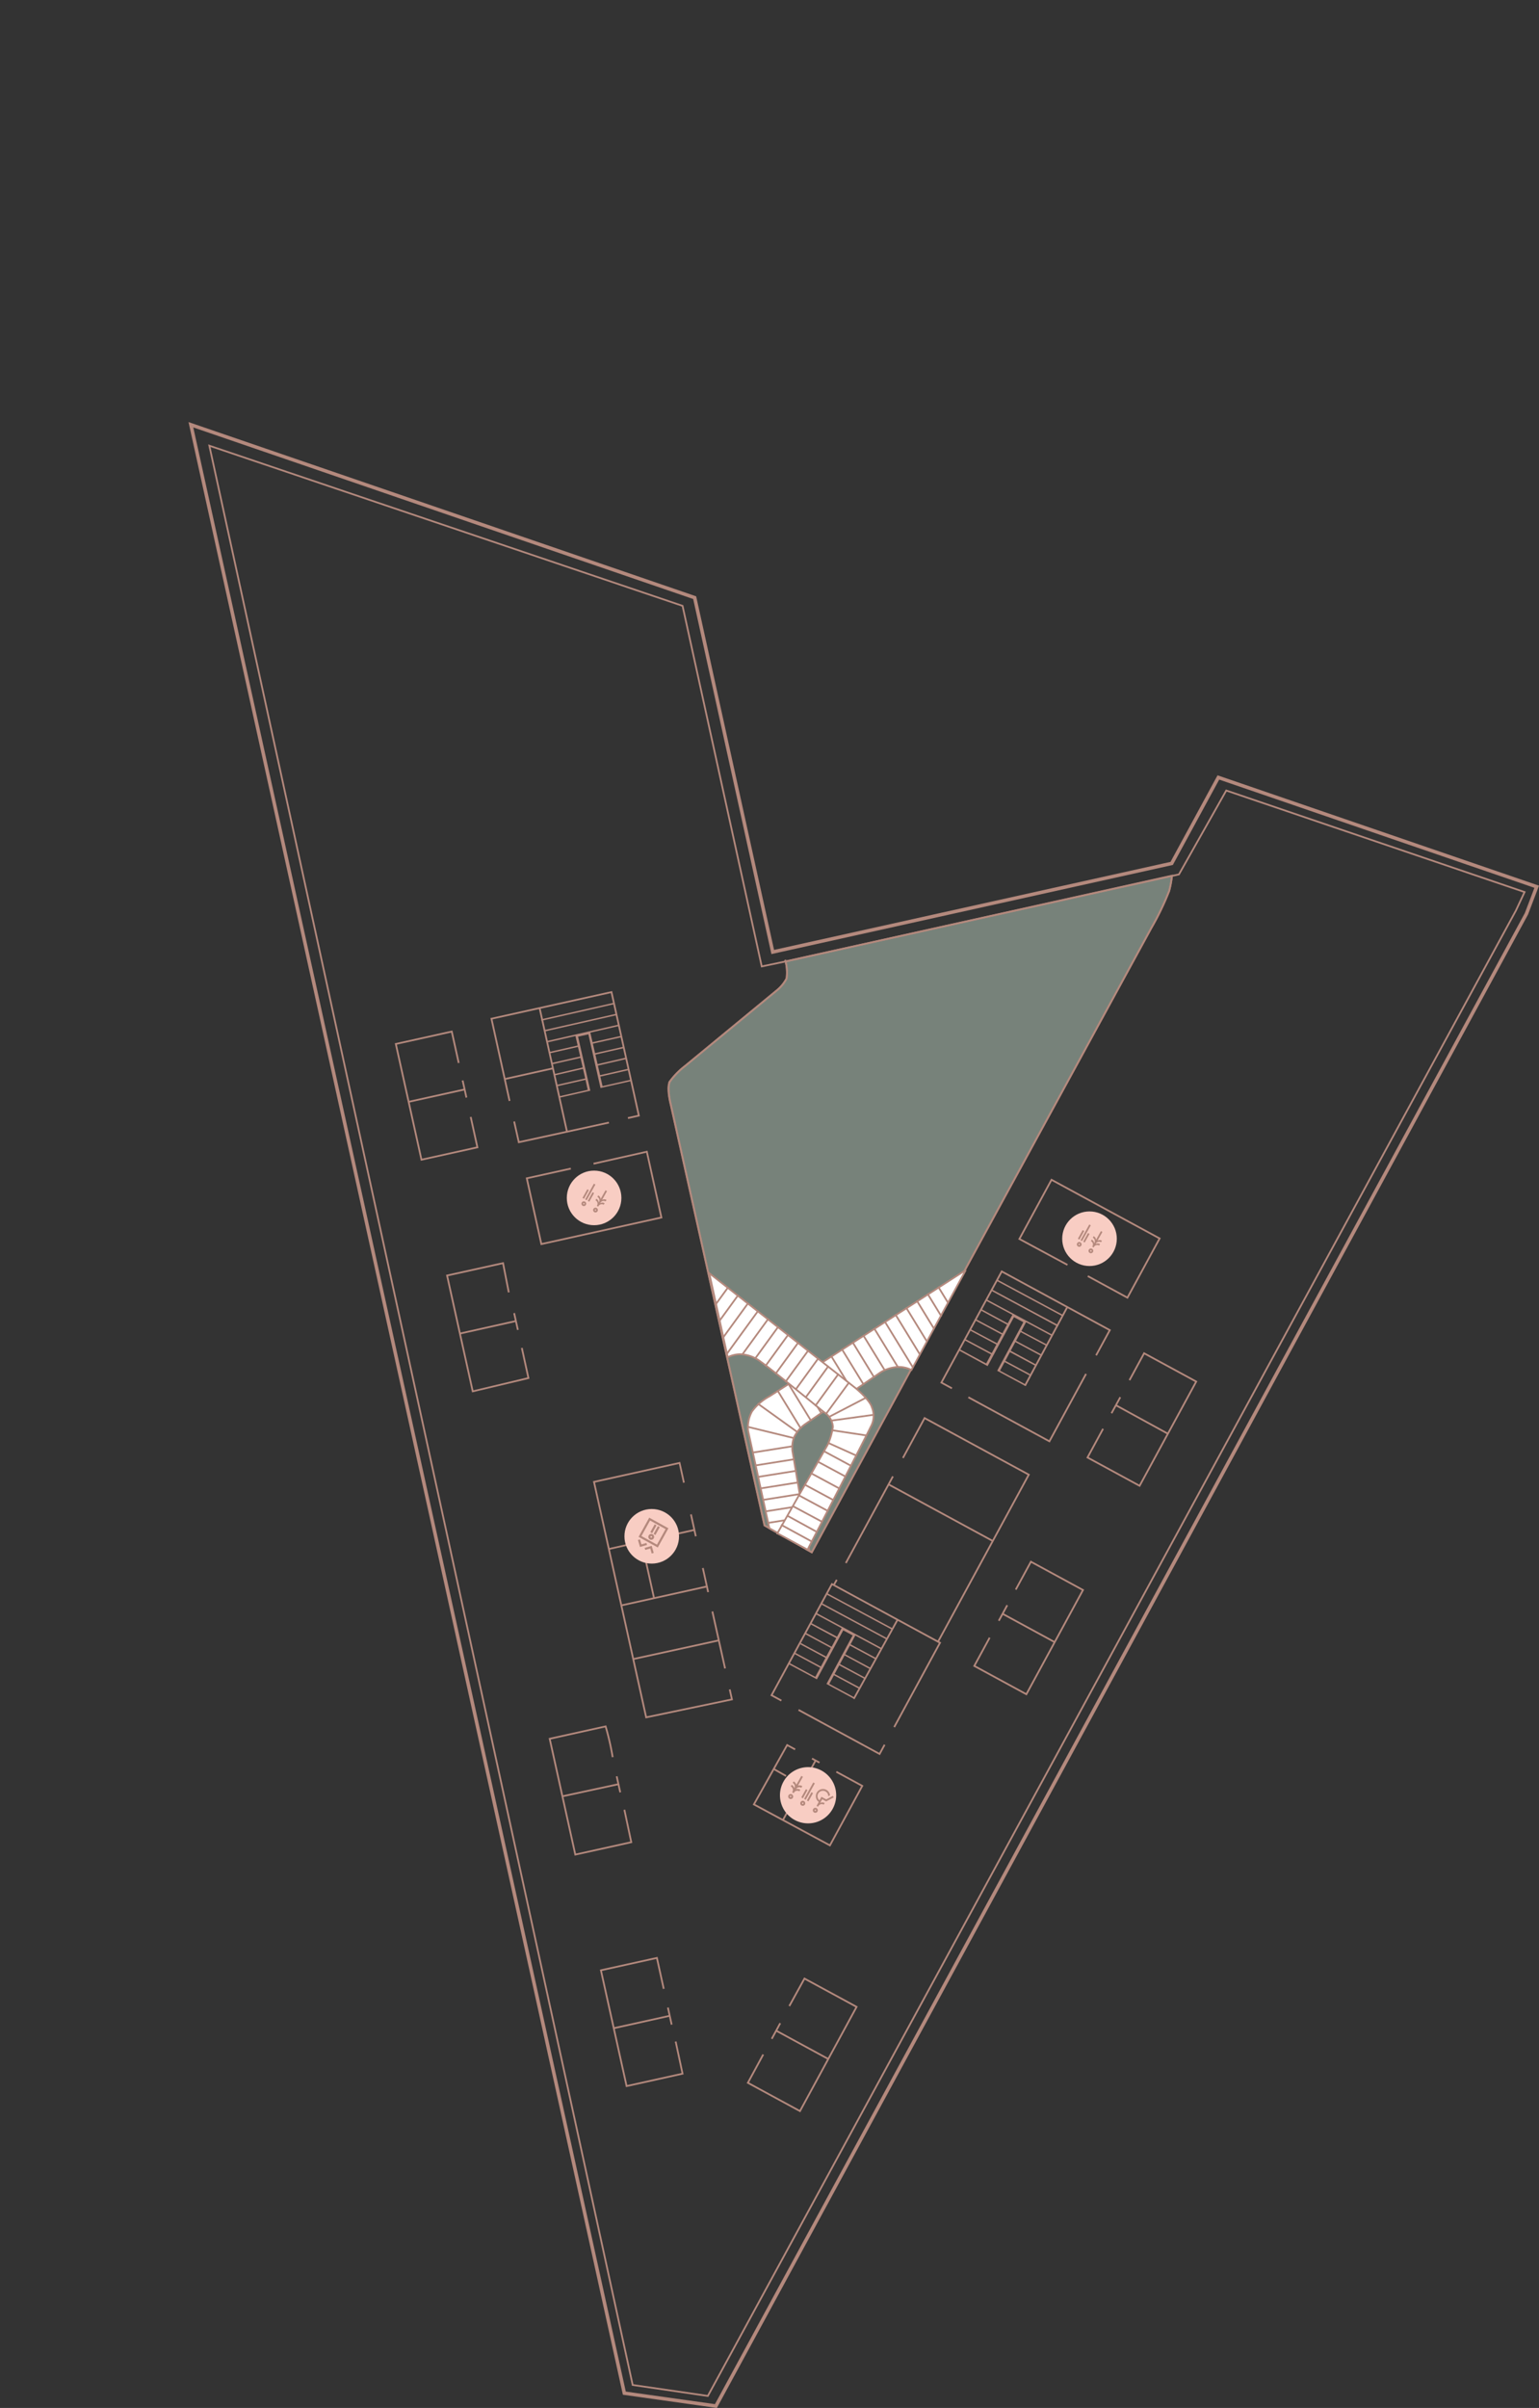 <svg xmlns="http://www.w3.org/2000/svg" xmlns:xlink="http://www.w3.org/1999/xlink" width="70.083" height="109.636">
  <rect width="100%" height="100%" fill="#333333" stroke="none"/>
  <defs>
    <clipPath id="clip-path">
      <rect x="24.894" y="45.863" width="3.635" height="3.91" transform="translate(-10.016 7.183) rotate(-12.92)" style="fill: none"/>
    </clipPath>
    <clipPath id="clip-path-2">
      <rect x="36.325" y="73.12" width="3.92" height="3.669" transform="translate(-45.866 73.374) rotate(-61.867)" style="fill: none"/>
    </clipPath>
    <clipPath id="clip-path-3">
      <rect x="44.101" y="58.857" width="3.92" height="3.669" transform="matrix(0.472, -0.882, 0.882, 0.472, -29.179, 72.694)" style="fill: none"/>
    </clipPath>
    <clipPath id="clip-path-4">
      <rect x="35.403" y="80.343" width="2.791" height="2.791" transform="translate(-52.532 74.295) rotate(-61)" style="fill: none"/>
    </clipPath>
  </defs>
  <title>5</title>
  <g id="Stairs_Outline" data-name="Stairs Outline">
    <path d="M35.772,43.775l17.6-3.905a4.293,4.293,0,0,1-.127.692,12.171,12.171,0,0,1-.812,1.687L43.846,58,38.7,61.282l.8,1.53c.052.074.623-.435,1.011-.56a1.812,1.812,0,0,1,.977.1l-4.521,8.327-.252-.14.948-1.725-1.494-.611-.887,1.52-.471-.27-4.272-19.17s-.2-.76-.035-1.048a3.48,3.48,0,0,1,.687-.7l4.187-3.45a1.727,1.727,0,0,0,.436-.534A1.92,1.92,0,0,0,35.772,43.775Z" style="fill: #77827a;stroke: #b4897d;stroke-width: 0.08px"/>
    <path d="M36.721,70.542l-1.9-1.086-4.272-19.17s-.2-.76-.035-1.048a3.48,3.48,0,0,1,.687-.7l4.187-3.45a1.727,1.727,0,0,0,.436-.534,2.237,2.237,0,0,0-.069-.854" style="fill: none;stroke: #b4897d;stroke-miterlimit: 10;stroke-width: 0.08px"/>
    <path d="M53.368,39.846a4.438,4.438,0,0,1-.127.716,12.171,12.171,0,0,1-.812,1.687L43.846,58,38.7,61.282l.8,1.53c.052.074.623-.435,1.011-.56a1.812,1.812,0,0,1,.977.1l-4.521,8.327-.252-.14" style="fill: none;stroke: #b4897d;stroke-miterlimit: 10;stroke-width: 0.08px"/>
  </g>
  <g id="Stairs">
    <g>
      <path d="M43.978,57.828l-8.933,5.746a2.376,2.376,0,0,0-.8.689,1.5,1.5,0,0,0-.178.876l.969,4.443L36.852,70.6l-.767-4.532a1.421,1.421,0,0,1,.061-.6,1.541,1.541,0,0,1,.527-.631L40.1,62.483a1.689,1.689,0,0,1,.832-.246,1.284,1.284,0,0,1,.573.138Z" style="fill: #fff;stroke: #b4897d;stroke-linecap: square;stroke-width: 0.08px"/>
      <line x1="35.444" y1="63.369" x2="36.425" y2="64.97" style="fill: none;stroke: #b4897d;stroke-linecap: square;stroke-width: 0.08px"/>
      <line x1="35.936" y1="63.06" x2="36.916" y2="64.661" style="fill: none;stroke: #b4897d;stroke-linecap: square;stroke-width: 0.08px"/>
      <line x1="36.427" y1="62.752" x2="37.385" y2="64.315" style="fill: none;stroke: #b4897d;stroke-linecap: square;stroke-width: 0.08px"/>
      <line x1="36.919" y1="62.443" x2="37.899" y2="64.044" style="fill: none;stroke: #b4897d;stroke-linecap: square;stroke-width: 0.08px"/>
      <line x1="37.41" y1="62.134" x2="38.391" y2="63.735" style="fill: none;stroke: #b4897d;stroke-linecap: square;stroke-width: 0.08px"/>
      <line x1="37.865" y1="61.765" x2="38.848" y2="63.369" style="fill: none;stroke: #b4897d;stroke-linecap: square;stroke-width: 0.08px"/>
      <line x1="38.356" y1="61.456" x2="39.311" y2="63.014" style="fill: none;stroke: #b4897d;stroke-linecap: square;stroke-width: 0.08px"/>
      <line x1="38.848" y1="61.147" x2="39.792" y2="62.689" style="fill: none;stroke: #b4897d;stroke-linecap: square;stroke-width: 0.08px"/>
      <line x1="39.335" y1="60.834" x2="40.27" y2="62.358" style="fill: none;stroke: #b4897d;stroke-linecap: square;stroke-width: 0.08px"/>
      <line x1="39.834" y1="60.522" x2="40.875" y2="62.222" style="fill: none;stroke: #b4897d;stroke-linecap: square;stroke-width: 0.08px"/>
      <line x1="40.322" y1="60.22" x2="41.543" y2="62.212" style="fill: none;stroke: #b4897d;stroke-linecap: square;stroke-width: 0.08px"/>
      <line x1="40.793" y1="59.877" x2="41.864" y2="61.626" style="fill: none;stroke: #b4897d;stroke-linecap: square;stroke-width: 0.08px"/>
      <line x1="41.283" y1="59.566" x2="42.189" y2="61.045" style="fill: none;stroke: #b4897d;stroke-linecap: square;stroke-width: 0.08px"/>
      <line x1="41.771" y1="59.252" x2="42.512" y2="60.462" style="fill: none;stroke: #b4897d;stroke-linecap: square;stroke-width: 0.08px"/>
      <line x1="42.258" y1="58.935" x2="42.851" y2="59.904" style="fill: none;stroke: #b4897d;stroke-linecap: square;stroke-width: 0.08px"/>
      <line x1="42.746" y1="58.62" x2="43.154" y2="59.287" style="fill: none;stroke: #b4897d;stroke-linecap: square;stroke-width: 0.08px"/>
      <line x1="34.413" y1="66.72" x2="36.129" y2="66.447" style="fill: none;stroke: #b4897d;stroke-linecap: square;stroke-width: 0.08px"/>
      <line x1="34.326" y1="66.129" x2="36.042" y2="65.856" style="fill: none;stroke: #b4897d;stroke-linecap: square;stroke-width: 0.08px"/>
      <line x1="34.072" y1="64.97" x2="36.146" y2="65.476" style="fill: none;stroke: #b4897d;stroke-linecap: square;stroke-width: 0.08px"/>
      <line x1="34.536" y1="63.928" x2="36.297" y2="65.193" style="fill: none;stroke: #b4897d;stroke-linecap: square;stroke-width: 0.08px"/>
      <line x1="34.536" y1="67.242" x2="36.207" y2="66.976" style="fill: none;stroke: #b4897d;stroke-linecap: square;stroke-width: 0.08px"/>
      <line x1="34.659" y1="67.764" x2="36.307" y2="67.502" style="fill: none;stroke: #b4897d;stroke-linecap: square;stroke-width: 0.08px"/>
      <line x1="34.782" y1="68.286" x2="36.425" y2="68.025" style="fill: none;stroke: #b4897d;stroke-linecap: square;stroke-width: 0.08px"/>
      <line x1="34.905" y1="68.808" x2="36.499" y2="68.555" style="fill: none;stroke: #b4897d;stroke-linecap: square;stroke-width: 0.08px"/>
      <line x1="35.028" y1="69.331" x2="36.567" y2="69.085" style="fill: none;stroke: #b4897d;stroke-linecap: square;stroke-width: 0.08px"/>
      <line x1="35.395" y1="69.814" x2="36.665" y2="69.611" style="fill: none;stroke: #b4897d;stroke-linecap: square;stroke-width: 0.08px"/>
    </g>
    <path d="M32.3,57.971,38.959,63.2s.65.532.745.88a1.016,1.016,0,0,1-.06.894c-.184.406-2.87,5.584-2.87,5.584L35.4,69.814l2.3-4.05a3.076,3.076,0,0,0,.23-.8.863.863,0,0,0-.4-.664c-.225-.179-2.283-1.871-2.872-2.289a1.636,1.636,0,0,0-.946-.352,1.276,1.276,0,0,0-.572.138Z" style="fill: #fff;stroke: #b4897d;stroke-linecap: square;stroke-width: 0.08px"/>
    <line x1="38.652" y1="62.962" x2="37.634" y2="64.352" style="fill: none;stroke: #b4897d;stroke-linecap: square;stroke-width: 0.08px"/>
    <line x1="38.166" y1="62.58" x2="37.143" y2="63.989" style="fill: none;stroke: #b4897d;stroke-linecap: square;stroke-width: 0.08px"/>
    <line x1="37.708" y1="62.222" x2="36.721" y2="63.583" style="fill: none;stroke: #b4897d;stroke-linecap: square;stroke-width: 0.08px"/>
    <line x1="37.221" y1="61.906" x2="36.251" y2="63.242" style="fill: none;stroke: #b4897d;stroke-linecap: square;stroke-width: 0.08px"/>
    <line x1="36.779" y1="61.526" x2="35.787" y2="62.892" style="fill: none;stroke: #b4897d;stroke-linecap: square;stroke-width: 0.08px"/>
    <line x1="36.318" y1="61.174" x2="35.355" y2="62.5" style="fill: none;stroke: #b4897d;stroke-linecap: square;stroke-width: 0.08px"/>
    <line x1="35.871" y1="60.801" x2="34.874" y2="62.174" style="fill: none;stroke: #b4897d;stroke-linecap: square;stroke-width: 0.08px"/>
    <line x1="35.405" y1="60.455" x2="34.404" y2="61.834" style="fill: none;stroke: #b4897d;stroke-linecap: square;stroke-width: 0.08px"/>
    <line x1="34.97" y1="60.069" x2="33.837" y2="61.626" style="fill: none;stroke: #b4897d;stroke-linecap: square;stroke-width: 0.08px"/>
    <line x1="34.501" y1="59.714" x2="33.112" y2="61.626" style="fill: none;stroke: #b4897d;stroke-linecap: square;stroke-width: 0.08px"/>
    <line x1="34.05" y1="59.358" x2="32.937" y2="60.889" style="fill: none;stroke: #b4897d;stroke-linecap: square;stroke-width: 0.08px"/>
    <line x1="33.59" y1="59.003" x2="32.786" y2="60.109" style="fill: none;stroke: #b4897d;stroke-linecap: square;stroke-width: 0.08px"/>
    <line x1="33.112" y1="58.673" x2="32.603" y2="59.374" style="fill: none;stroke: #b4897d;stroke-linecap: square;stroke-width: 0.08px"/>
    <line x1="38.983" y1="66.268" x2="37.735" y2="65.706" style="fill: none;stroke: #b4897d;stroke-linecap: square;stroke-width: 0.08px"/>
    <line x1="39.418" y1="65.351" x2="37.904" y2="65.122" style="fill: none;stroke: #b4897d;stroke-linecap: square;stroke-width: 0.08px"/>
    <line x1="39.758" y1="64.421" x2="37.914" y2="64.674" style="fill: none;stroke: #b4897d;stroke-linecap: square;stroke-width: 0.08px"/>
    <line x1="39.399" y1="63.657" x2="37.778" y2="64.499" style="fill: none;stroke: #b4897d;stroke-linecap: square;stroke-width: 0.08px"/>
    <line x1="38.72" y1="66.72" x2="37.556" y2="66.093" style="fill: none;stroke: #b4897d;stroke-linecap: square;stroke-width: 0.08px"/>
    <line x1="38.466" y1="67.209" x2="37.268" y2="66.564" style="fill: none;stroke: #b4897d;stroke-linecap: square;stroke-width: 0.08px"/>
    <line x1="38.208" y1="67.764" x2="36.948" y2="67.085" style="fill: none;stroke: #b4897d;stroke-linecap: square;stroke-width: 0.08px"/>
    <line x1="37.904" y1="68.275" x2="36.665" y2="67.607" style="fill: none;stroke: #b4897d;stroke-linecap: square;stroke-width: 0.08px"/>
    <line x1="37.634" y1="68.76" x2="36.378" y2="68.083" style="fill: none;stroke: #b4897d;stroke-linecap: square;stroke-width: 0.08px"/>
    <line x1="37.397" y1="69.267" x2="36.129" y2="68.588" style="fill: none;stroke: #b4897d;stroke-linecap: square;stroke-width: 0.08px"/>
    <line x1="37.132" y1="69.713" x2="35.871" y2="69.021" style="fill: none;stroke: #b4897d;stroke-linecap: square;stroke-width: 0.08px"/>
    <line x1="36.909" y1="70.155" x2="35.605" y2="69.444" style="fill: none;stroke: #b4897d;stroke-linecap: square;stroke-width: 0.08px"/>
    <g style="clip-path: url(#clip-path)">
      <path d="M24.643,46.409l3.313-.753.015.065-3.313.753Zm3.432-.255-3.3.749.015.065,3.3-.749Zm-1.193,3.507L26.325,47.2l.468-.106.553,2.443,1.386-.312-.015-.064-1.278.29-.1-.433L28.6,48.73l-.015-.064-1.258.286-.1-.435,1.3-.3-.014-.065-1.3.3-.1-.435,1.27-.289-.015-.064-1.27.288-.1-.434,1.306-.293-.015-.064-1.306.292-.1-.437,1.3-.3-.015-.064L24.9,47.4l.015.065,1.29-.293.1.431-1.281.291.015.065,1.281-.291.1.434-1.28.291.014.065,1.281-.291.1.435-1.293.3.015.065,1.292-.3.1.435-1.28.29.015.065,1.279-.291.1.455-1.3.294.015.065Z" style="fill: #b4897d"/>
    </g>
    <g style="clip-path: url(#clip-path-2)">
      <path d="M37.638,72.523l3.021,1.623-.031.058-3.021-1.623ZM40.421,74.6l-3.006-1.616-.031.059,3.006,1.615ZM37.2,76.46l1.2-2.229.427.23-1.191,2.211,1.262.681.032-.058-1.165-.626.211-.392,1.147.617.032-.059-1.148-.617.212-.393,1.189.639.031-.058-1.189-.639.212-.393L39.618,76l.032-.059-1.158-.622.212-.393,1.17.629.032-.059-1.171-.629.213-.4,1.188.64.032-.059-3-1.615-.031.058,1.189.641-.21.39L36.947,73.9l-.032.059,1.168.627-.212.393L36.7,74.347l-.032.058,1.168.628-.212.393-1.151-.618-.031.058,1.15.619-.211.393-1.167-.627-.031.058,1.166.627-.221.412-1.182-.635-.032.058Z" style="fill: #b4897d"/>
    </g>
    <g style="clip-path: url(#clip-path-3)">
      <path d="M45.414,58.259l3.021,1.624-.031.058-3.021-1.623ZM48.2,60.337l-3.006-1.615-.032.059L48.166,60.4ZM44.974,62.2l1.2-2.229.426.23-1.19,2.211,1.262.681.031-.059-1.165-.626.211-.391,1.148.616.031-.058-1.147-.617.211-.393,1.189.639.032-.059L46.025,61.5l.212-.394,1.158.622.031-.058-1.158-.622.212-.394,1.165.621.031-.058L46.512,60.6l.213-.4,1.188.639.031-.058-3.036-1.632-.032.059,1.225.657-.21.39L44.68,59.6l-.031.059,1.211.655-.212.393-1.207-.646-.031.058,1.206.646-.212.394-1.22-.649-.031.058,1.22.649-.212.393-1.208-.647-.032.058,1.209.648-.222.411-1.225-.661-.032.059Z" style="fill: #b4897d"/>
    </g>
  </g>
  <g id="NEW_Inner" data-name="NEW Inner">
    <polyline points="21.435 50.855 21.74 52.239 19.193 52.803 18.025 47.532 20.573 46.968 20.889 48.398" style="fill: none;stroke: #b4897d;stroke-width: 0.08px"/>
    <polyline points="21.239 49.972 21.158 49.603 21.067 49.195" style="fill: none;stroke: #b4897d;stroke-width: 0.08px"/>
    <line x1="18.608" y1="50.167" x2="21.158" y2="49.603" style="fill: none;stroke: #b4897d;stroke-width: 0.08px"/>
    <polyline points="23.413 51.062 23.625 52.006 27.729 51.112" style="fill: none;stroke: #b4897d;stroke-width: 0.08px"/>
    <polyline points="28.594 50.906 29.092 50.795 27.846 45.171 22.38 46.383 23.205 50.127" style="fill: none;stroke: #b4897d;stroke-width: 0.08px"/>
    <line x1="25.821" y1="51.534" x2="24.568" y2="45.878" style="fill: none;stroke: #b4897d;stroke-width: 0.08px"/>
    <line x1="22.988" y1="49.129" x2="25.174" y2="48.644" style="fill: none;stroke: #b4897d;stroke-width: 0.08px"/>
    <polyline points="25.995 53.206 23.989 53.649 24.652 56.644 30.119 55.434 29.456 52.439 27.028 52.985" style="fill: none;stroke: #b4897d;stroke-width: 0.08px"/>
    <polyline points="23.168 58.843 22.908 57.512 20.359 58.075 21.527 63.349 24.064 62.744 23.763 61.372" style="fill: none;stroke: #b4897d;stroke-width: 0.08px"/>
    <line x1="23.582" y1="60.551" x2="23.413" y2="59.787" style="fill: none;stroke: #b4897d;stroke-width: 0.08px"/>
    <line x1="20.944" y1="60.717" x2="23.474" y2="60.152" style="fill: none;stroke: #b4897d;stroke-width: 0.08px"/>
    <polyline points="31.144 67.508 30.946 66.608 27.049 67.472 28.295 73.096 32.191 72.233 32.005 71.393" style="fill: none;stroke: #b4897d;stroke-width: 0.08px"/>
    <line x1="31.465" y1="68.951" x2="31.685" y2="69.949" style="fill: none;stroke: #b4897d;stroke-width: 0.08px"/>
    <line x1="27.726" y1="70.527" x2="31.633" y2="69.656" style="fill: none;stroke: #b4897d;stroke-width: 0.08px"/>
    <line x1="29.783" y1="72.762" x2="29.215" y2="70.195" style="fill: none;stroke: #b4897d;stroke-width: 0.08px"/>
    <polyline points="28.295 73.096 29.425 78.192 33.331 77.375 33.23 76.921" style="fill: none;stroke: #b4897d;stroke-width: 0.08px"/>
    <line x1="33.018" y1="75.965" x2="32.44" y2="73.373" style="fill: none;stroke: #b4897d;stroke-width: 0.08px"/>
    <line x1="28.841" y1="75.538" x2="32.702" y2="74.694" style="fill: none;stroke: #b4897d;stroke-width: 0.08px"/>
    <line x1="32.191" y1="72.233" x2="32.247" y2="72.49" style="fill: none;stroke: #b4897d;stroke-width: 0.08px"/>
    <path d="M27.9,80.005a12.137,12.137,0,0,0-.321-1.4l-2.547.564.58,2.622.586,2.65,2.549-.564L28.433,82.4" style="fill: none;stroke: #b4897d;stroke-width: 0.08px"/>
    <polyline points="25.611 81.787 28.162 81.236 28.083 80.876" style="fill: none;stroke: #b4897d;stroke-width: 0.08px"/>
    <line x1="28.245" y1="81.608" x2="28.162" y2="81.236" style="fill: none;stroke: #b4897d;stroke-width: 0.08px"/>
    <polyline points="30.768 92.952 31.082 94.417 28.534 94.981 27.365 89.709 29.914 89.145 30.225 90.553" style="fill: none;stroke: #b4897d;stroke-width: 0.08px"/>
    <line x1="30.415" y1="91.406" x2="30.586" y2="92.184" style="fill: none;stroke: #b4897d;stroke-width: 0.08px"/>
    <line x1="27.954" y1="92.345" x2="30.493" y2="91.782" style="fill: none;stroke: #b4897d;stroke-width: 0.08px"/>
    <polyline points="34.756 93.543 34.057 94.832 36.429 96.12 39.007 91.374 36.634 90.085 35.944 91.336" style="fill: none;stroke: #b4897d;stroke-width: 0.08px"/>
    <line x1="35.145" y1="92.829" x2="35.53" y2="92.118" style="fill: none;stroke: #b4897d;stroke-width: 0.08px"/>
    <line x1="37.711" y1="93.743" x2="35.338" y2="92.454" style="fill: none;stroke: #b4897d;stroke-width: 0.08px"/>
    <polyline points="38.085 80.671 39.266 81.313 37.793 84.022 34.331 82.156 35.845 79.454 36.209 79.652" style="fill: none;stroke: #b4897d;stroke-width: 0.08px"/>
    <line x1="36.977" y1="80.069" x2="37.318" y2="80.253" style="fill: none;stroke: #b4897d;stroke-width: 0.08px"/>
    <line x1="35.653" y1="82.869" x2="37.148" y2="80.144" style="fill: none;stroke: #b4897d;stroke-width: 0.08px"/>
    <line x1="35.234" y1="80.544" x2="35.794" y2="80.861" style="fill: none;stroke: #b4897d;stroke-width: 0.08px"/>
    <line x1="36.565" y1="81.271" x2="36.351" y2="81.157" style="fill: none;stroke: #b4897d;stroke-width: 0.08px"/>
    <polyline points="40.72 78.636 42.806 74.797 37.884 72.124 35.134 77.186 35.583 77.429" style="fill: none;stroke: #b4897d;stroke-width: 0.08px"/>
    <polyline points="36.364 77.854 40.055 79.859 40.283 79.439" style="fill: none;stroke: #b4897d;stroke-width: 0.08px"/>
    <polyline points="41.118 66.382 42.104 64.566 46.849 67.143 42.707 74.766" style="fill: none;stroke: #b4897d;stroke-width: 0.08px"/>
    <line x1="38.518" y1="71.166" x2="40.662" y2="67.221" style="fill: none;stroke: #b4897d;stroke-width: 0.08px"/>
    <line x1="45.187" y1="70.15" x2="40.45" y2="67.578" style="fill: none;stroke: #b4897d;stroke-width: 0.08px"/>
    <line x1="37.969" y1="72.169" x2="38.104" y2="71.93" style="fill: none;stroke: #b4897d;stroke-width: 0.08px"/>
    <line x1="45.483" y1="73.795" x2="45.868" y2="73.087" style="fill: none;stroke: #b4897d;stroke-width: 0.08px"/>
    <polyline points="46.256 72.375 46.946 71.106 49.317 72.395 46.739 77.14 44.367 75.851 45.067 74.564" style="fill: none;stroke: #b4897d;stroke-width: 0.08px"/>
    <line x1="45.659" y1="73.479" x2="48.02" y2="74.763" style="fill: none;stroke: #b4897d;stroke-width: 0.08px"/>
    <polyline points="44.098 63.619 47.788 65.624 49.456 62.555" style="fill: none;stroke: #b4897d;stroke-width: 0.08px"/>
    <polyline points="49.915 61.709 50.538 60.562 45.617 57.889 42.869 62.95 43.349 63.211" style="fill: none;stroke: #b4897d;stroke-width: 0.08px"/>
    <polyline points="49.536 58.102 51.341 59.084 52.807 56.388 47.884 53.716 46.421 56.411 48.61 57.591" style="fill: none;stroke: #b4897d;stroke-width: 0.08px"/>
    <polyline points="50.231 65.055 49.523 66.361 51.895 67.65 54.473 62.904 52.1 61.615 51.435 62.84" style="fill: none;stroke: #b4897d;stroke-width: 0.08px"/>
    <path d="M50.616,64.346l.4-.73" style="fill: none;stroke: #b4897d;stroke-width: 0.08px"/>
    <line x1="53.183" y1="65.279" x2="50.83" y2="63.989" style="fill: none;stroke: #b4897d;stroke-width: 0.08px"/>
    <line x1="46.674" y1="63.094" x2="48.603" y2="59.511" style="fill: none;stroke: #b4897d;stroke-width: 0.08px"/>
    <line x1="40.873" y1="73.747" x2="38.879" y2="77.35" style="fill: none;stroke: #b4897d;stroke-width: 0.08px"/>
  </g>
  <g id="NEW_Outer" data-name="NEW Outer">
    <polygon points="31.634 27.212 8.693 19.339 28.431 108.962 32.601 109.549 69.51 41.607 69.979 40.374 55.482 35.398 53.356 39.312 35.189 43.345 31.634 27.212" style="fill: none;stroke: #b4897d;stroke-width: 0.16px"/>
    <polygon points="31.082 27.585 34.688 44.002 35.772 43.775 53.687 39.812 55.841 35.993 69.426 40.616 69.031 41.459 32.234 109.089 28.811 108.59 9.533 20.293 31.082 27.585" style="fill: none;stroke: #b4897d;stroke-width: 0.08px"/>
  </g>
  <g id="Signs">
    <g id="toalett">
      <circle cx="27.054" cy="54.542" r="1.243" style="fill: #f8cdc3"/>
      <g id="toilet">
        <rect x="26.445" y="54.326" width="0.45" height="0.078" transform="translate(-33.809 51.334) rotate(-61)" style="fill: #b4897d"/>
        <rect x="26.471" y="54.232" width="0.818" height="0.078" transform="translate(-33.618 51.47) rotate(-61)" style="fill: #b4897d"/>
        <rect x="26.686" y="54.46" width="0.45" height="0.078" transform="translate(-33.802 51.614) rotate(-61)" style="fill: #b4897d"/>
        <path d="M26.534,54.9a.108.108,0,1,1,.147-.042.108.108,0,0,1-.147.042m.067-.121a.031.031,0,0,0-.041.012.03.03,0,0,0,.012.04.029.029,0,0,0,.04-.011.03.03,0,0,0-.011-.041" style="fill: #b4897d"/>
        <path d="M27.17,55a.108.108,0,1,1-.147.042A.108.108,0,0,1,27.17,55m-.067.121a.03.03,0,0,0,.04-.012.029.029,0,0,0-.011-.04.03.03,0,0,0-.041.011.031.031,0,0,0,.012.041" style="fill: #b4897d"/>
        <path d="M27.247,54.942l-.035-.019-.034-.019a.171.171,0,0,0-.061-.254l.038-.068a.188.188,0,0,1,.109.168v0a.172.172,0,0,0-.061-.254l.038-.069a.192.192,0,0,1,.109.168l.224-.4.068.038-.224.4a.192.192,0,0,1,.2,0l-.038.069a.172.172,0,0,0-.248.083v0a.189.189,0,0,1,.2,0l-.038.068a.172.172,0,0,0-.248.083" style="fill: #b4897d"/>
      </g>
    </g>
    <g id="heis">
      <circle cx="29.679" cy="69.949" r="1.243" style="fill: #f8cdc3"/>
      <g id="heis-2" data-name="heis">
        <path d="M29.565,69.1l.874.484-.485.875-.874-.485Zm.744.522-.707-.392-.392.707.707.392Z" style="fill: #b4897d"/>
        <rect x="29.551" y="69.557" width="0.409" height="0.096" transform="translate(-45.548 61.885) rotate(-61)" style="fill: #b4897d"/>
        <rect x="29.699" y="69.639" width="0.409" height="0.096" transform="translate(-45.544 62.056) rotate(-61)" style="fill: #b4897d"/>
        <polygon points="29.209 70.317 29.437 70.252 29.464 70.344 29.143 70.435 29.117 70.343 29.051 70.115 29.143 70.089 29.209 70.317" style="fill: #b4897d"/>
        <polygon points="29.678 70.385 29.704 70.477 29.769 70.705 29.677 70.732 29.612 70.503 29.384 70.569 29.357 70.477 29.586 70.411 29.678 70.385" style="fill: #b4897d"/>
        <path d="M29.721,69.859a.132.132,0,0,1-.129.231.132.132,0,1,1,.129-.231m-.082.147a.036.036,0,1,0-.014-.049.035.035,0,0,0,.014.049" style="fill: #b4897d"/>
      </g>
    </g>
    <g id="toalett-2" data-name="toalett">
      <circle cx="49.614" cy="56.4" r="1.243" style="fill: #f8cdc3"/>
      <g id="toilet-2" data-name="toilet">
        <rect x="49.004" y="56.184" width="0.45" height="0.078" transform="translate(-23.812 72.023) rotate(-61)" style="fill: #b4897d"/>
        <rect x="49.03" y="56.09" width="0.818" height="0.078" transform="translate(-23.621 72.158) rotate(-61)" style="fill: #b4897d"/>
        <rect x="49.246" y="56.318" width="0.45" height="0.078" transform="translate(-23.804 72.303) rotate(-61)" style="fill: #b4897d"/>
        <path d="M49.094,56.753a.108.108,0,1,1,.147-.042.108.108,0,0,1-.147.042m.066-.121a.031.031,0,0,0-.04.012.03.03,0,0,0,.012.041.031.031,0,0,0,.04-.012.03.03,0,0,0-.012-.041" style="fill: #b4897d"/>
        <path d="M49.729,56.858a.108.108,0,1,1-.147.042.108.108,0,0,1,.147-.042m-.066.121a.03.03,0,1,0,.028-.052.029.029,0,0,0-.04.011.03.03,0,0,0,.012.041" style="fill: #b4897d"/>
        <path d="M49.806,56.8l-.034-.019-.034-.019a.172.172,0,0,0-.061-.254l.038-.068a.191.191,0,0,1,.109.168v0a.173.173,0,0,0-.061-.254l.037-.069a.189.189,0,0,1,.109.168l.224-.4.069.038-.224.4a.192.192,0,0,1,.2,0l-.038.069a.172.172,0,0,0-.248.083v0a.188.188,0,0,1,.2,0l-.038.068a.173.173,0,0,0-.248.083" style="fill: #b4897d"/>
      </g>
    </g>
    <g style="clip-path: url(#clip-path-4)">
      <path d="M37.918,82.359a1.28,1.28,0,1,0-1.74.5,1.279,1.279,0,0,0,1.74-.5" style="fill: #f8cdc3"/>
      <rect x="36.417" y="81.628" width="0.428" height="0.082" transform="translate(-52.551 74.039) rotate(-60.952)" style="fill: #b4897d"/>
      <rect x="36.433" y="81.511" width="0.856" height="0.082" transform="translate(-52.33 74.182) rotate(-60.954)" style="fill: #b4897d"/>
      <rect x="36.67" y="81.768" width="0.428" height="0.082" transform="translate(-52.544 74.337) rotate(-60.955)" style="fill: #b4897d"/>
      <path d="M36.5,82.205a.115.115,0,0,1-.044-.154.113.113,0,1,1,.2.11.114.114,0,0,1-.154.044m.07-.127a.031.031,0,1,0,.012.043A.031.031,0,0,0,36.569,82.078Z" style="fill: #b4897d"/>
      <path d="M36.063,81.7a.113.113,0,0,1,.043.154.112.112,0,0,1-.154.043.113.113,0,0,1,.111-.2m-.071.126a.032.032,0,0,0,.031-.055.032.032,0,1,0-.031.055Z" style="fill: #b4897d"/>
      <path d="M36.533,81.33l-.041.071a.173.173,0,0,0-.241.058.262.262,0,0,1,.193.028l-.04.072a.18.18,0,0,0-.26.085h0l-.072-.04a.18.18,0,0,0-.062-.267l.04-.071a.26.26,0,0,1,.125.15.173.173,0,0,0-.076-.236l.04-.071a.262.262,0,0,1,.126.153l.227-.405.072.041-.228.4a.262.262,0,0,1,.2.028" style="fill: #b4897d"/>
      <path d="M37.486,81.851h0l.14.076.3-.161.038.072-.343.182-.178-.1-.1.175a.2.2,0,0,1,.21,0l-.039.072a.18.18,0,0,0-.258.089l0,.006-.072-.039.1-.18a.326.326,0,0,1,.345-.551.329.329,0,0,1,.168.248l-.079.042a.245.245,0,1,0-.4.189l.087-.161Z" style="fill: #b4897d"/>
      <path d="M37.183,82.325a.114.114,0,0,1,.045.153.113.113,0,0,1-.2-.107.114.114,0,0,1,.154-.046m-.069.127a.031.031,0,1,0-.013-.043A.032.032,0,0,0,37.114,82.452Z" style="fill: #b4897d"/>
    </g>
  </g>
  <g id="Anchor">
    <line x2="7.5" style="fill: none"/>
  </g>
</svg>
